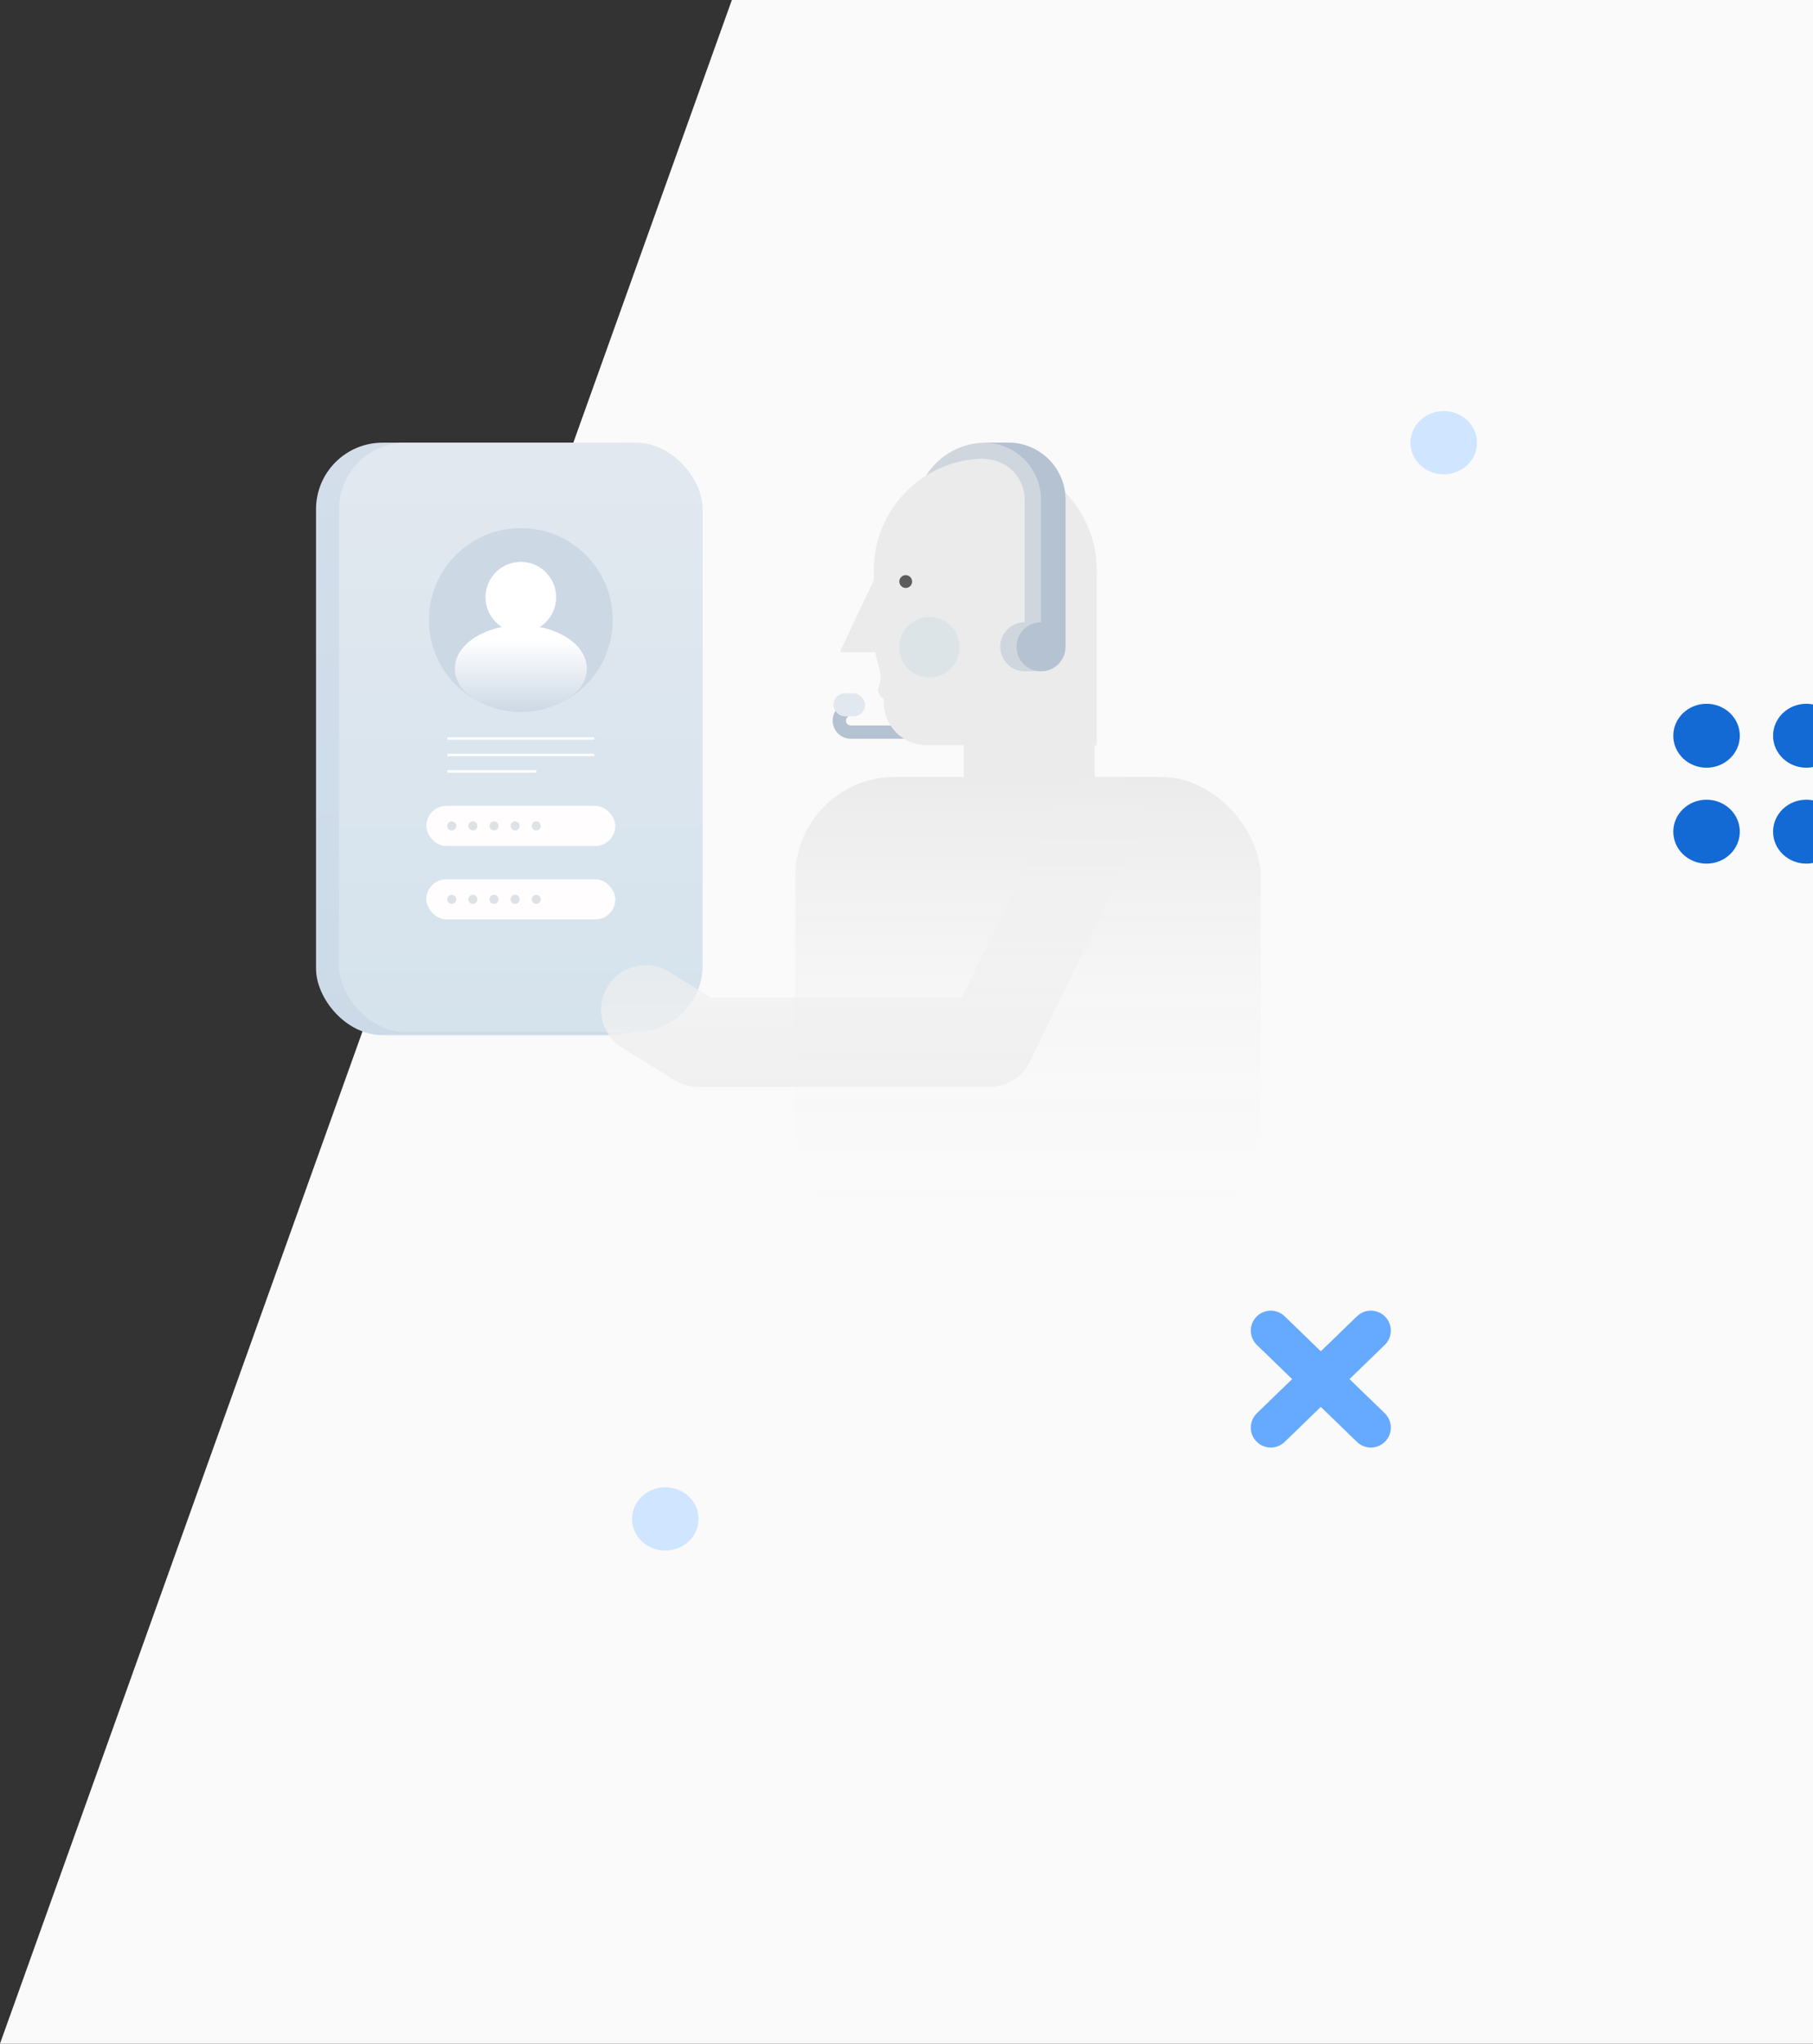 <svg xmlns="http://www.w3.org/2000/svg" xmlns:xlink="http://www.w3.org/1999/xlink" width="545" height="614" viewBox="0 0 545 614">
  <rect x="0" y="0" width="545" height="614" fill="#333333" stroke="none"/>
  <defs>
    <clipPath id="clip-path">
      <path id="Mask" d="M0,0H515V540.9H0Z" transform="translate(925)" fill="#fafafa"/>
    </clipPath>
    <linearGradient id="linear-gradient" x1="0.5" x2="0.5" y2="1" gradientUnits="objectBoundingBox">
      <stop offset="0" stop-color="#d3deea"/>
      <stop offset="1" stop-color="#ccdae8"/>
    </linearGradient>
    <linearGradient id="linear-gradient-2" x1="0.5" x2="0.5" y2="1" gradientUnits="objectBoundingBox">
      <stop offset="0" stop-color="#e2e8ef"/>
      <stop offset="1" stop-color="#d5e3ed"/>
    </linearGradient>
    <linearGradient id="linear-gradient-3" x1="0.5" y1="0.524" x2="0.5" y2="1" gradientUnits="objectBoundingBox">
      <stop offset="0" stop-color="#fff"/>
      <stop offset="1" stop-color="#fff" stop-opacity="0"/>
    </linearGradient>
    <linearGradient id="linear-gradient-4" x1="0.5" x2="0.5" y2="1" gradientUnits="objectBoundingBox">
      <stop offset="0" stop-color="#ebebeb"/>
      <stop offset="1" stop-color="#fafafa" stop-opacity="0"/>
    </linearGradient>
    <linearGradient id="linear-gradient-5" x1="0.5" x2="0.5" y2="1" gradientUnits="objectBoundingBox">
      <stop offset="0" stop-color="#efefef" stop-opacity="0"/>
      <stop offset="1" stop-color="#f0f0f0"/>
    </linearGradient>
  </defs>
  <g id="Group_1591" data-name="Group 1591" transform="translate(-895 -65)">
    <path id="Path_5394" data-name="Path 5394" d="M285,0H610V614H65Z" transform="translate(830 65)" fill="#fafafa"/>
    <g id="Mask_Group_28" data-name="Mask Group 28" transform="translate(0 65)" clip-path="url(#clip-path)">
      <g id="Group_4" data-name="Group 4" transform="translate(1275 399.775)">
        <path id="Line_3" data-name="Line 3" d="M0,0,32.179,26.8" transform="translate(2.005 0) rotate(4.289)" fill="none" stroke="#65aaff" stroke-linecap="round" stroke-miterlimit="10" stroke-width="12"/>
        <path id="Line_3-2" data-name="Line 3" d="M32.179,0,0,26.8" transform="translate(0 2.407) rotate(-4.289)" fill="none" stroke="#65aaff" stroke-linecap="round" stroke-miterlimit="10" stroke-width="12"/>
      </g>
      <g id="Group_6_Copy" data-name="Group 6 Copy" transform="translate(1398 211.444)">
        <ellipse id="Oval" cx="10" cy="9.606" rx="10" ry="9.606" fill="#136ad5"/>
        <ellipse id="Oval_Copy_2" data-name="Oval Copy 2" cx="10" cy="9.606" rx="10" ry="9.606" transform="translate(0 28.819)" fill="#136ad5"/>
        <ellipse id="Oval_Copy" data-name="Oval Copy" cx="10" cy="9.606" rx="10" ry="9.606" transform="translate(30)" fill="#136ad5"/>
        <ellipse id="Oval_Copy_3" data-name="Oval Copy 3" cx="10" cy="9.606" rx="10" ry="9.606" transform="translate(30 28.819)" fill="#136ad5"/>
      </g>
      <ellipse id="Oval_Copy_3-2" data-name="Oval Copy 3" cx="10" cy="9.506" rx="10" ry="9.506" transform="translate(272 1772.58)" fill="#d0e5ff"/>
    </g>
    <ellipse id="Oval_Copy_3-3" data-name="Oval Copy 3" cx="10" cy="9.506" rx="10" ry="9.506" transform="translate(1319 188.5)" fill="#d0e5ff"/>
    <g id="Group_1369" data-name="Group 1369" transform="translate(990 198)">
      <g id="Group_1366" data-name="Group 1366">
        <rect id="Rectangle_1409" data-name="Rectangle 1409" width="109" height="178" rx="20" fill="url(#linear-gradient)"/>
        <rect id="Rectangle_1410" data-name="Rectangle 1410" width="109.301" height="177.058" rx="20" transform="translate(6.916)" fill="url(#linear-gradient-2)"/>
        <ellipse id="Ellipse_104" data-name="Ellipse 104" cx="27.627" cy="27.627" rx="27.627" ry="27.627" transform="translate(33.939 25.661)" fill="#cdd8e5"/>
        <path id="Union_4" data-name="Union 4" d="M0,32.064c0-5.9,5.969-10.888,14.156-12.492a10.608,10.608,0,1,1,11.345,0c8.187,1.6,14.155,6.59,14.155,12.492,0,7.2-8.877,13.033-19.827,13.033S0,39.262,0,32.064Z" transform="translate(41.738 35.818)" stroke="rgba(0,0,0,0)" stroke-miterlimit="10" stroke-width="1" fill="url(#linear-gradient-3)"/>
        <g id="Group_1361" data-name="Group 1361" transform="translate(39.497 88.529)">
          <rect id="Rectangle_1411" data-name="Rectangle 1411" width="44.138" height="0.736" transform="translate(0 0)" fill="#fff"/>
          <rect id="Rectangle_1412" data-name="Rectangle 1412" width="44.138" height="0.736" transform="translate(0 4.93)" fill="#fff"/>
          <rect id="Rectangle_1413" data-name="Rectangle 1413" width="26.757" height="0.736" transform="translate(0 9.859)" fill="#fff"/>
        </g>
        <g id="Group_1362" data-name="Group 1362" transform="translate(33.159 109.113)">
          <rect id="Rectangle_1414" data-name="Rectangle 1414" width="56.815" height="12.065" rx="6.033" transform="translate(0 0)" fill="#fffdfd"/>
          <ellipse id="Ellipse_107" data-name="Ellipse 107" cx="1.36" cy="1.36" rx="1.36" ry="1.36" transform="translate(6.29 4.673)" fill="#dee2e6"/>
          <ellipse id="Ellipse_108" data-name="Ellipse 108" cx="1.36" cy="1.36" rx="1.36" ry="1.36" transform="translate(12.637 4.673)" fill="#dee2e6"/>
          <ellipse id="Ellipse_109" data-name="Ellipse 109" cx="1.36" cy="1.36" rx="1.36" ry="1.36" transform="translate(18.985 4.673)" fill="#dee2e6"/>
          <ellipse id="Ellipse_110" data-name="Ellipse 110" cx="1.36" cy="1.36" rx="1.36" ry="1.36" transform="translate(25.332 4.673)" fill="#dee2e6"/>
          <ellipse id="Ellipse_111" data-name="Ellipse 111" cx="1.36" cy="1.36" rx="1.36" ry="1.36" transform="translate(31.68 4.673)" fill="#dee2e6"/>
        </g>
        <g id="Group_1363" data-name="Group 1363" transform="translate(33.159 131.168)">
          <rect id="Rectangle_1415" data-name="Rectangle 1415" width="56.815" height="12.065" rx="6.033" transform="translate(0 0)" fill="#fffdfd"/>
          <ellipse id="Ellipse_112" data-name="Ellipse 112" cx="1.36" cy="1.36" rx="1.36" ry="1.36" transform="translate(6.29 4.673)" fill="#dee2e6"/>
          <ellipse id="Ellipse_113" data-name="Ellipse 113" cx="1.36" cy="1.36" rx="1.36" ry="1.36" transform="translate(12.637 4.673)" fill="#dee2e6"/>
          <ellipse id="Ellipse_114" data-name="Ellipse 114" cx="1.36" cy="1.36" rx="1.36" ry="1.36" transform="translate(18.985 4.673)" fill="#dee2e6"/>
          <ellipse id="Ellipse_115" data-name="Ellipse 115" cx="1.36" cy="1.36" rx="1.36" ry="1.36" transform="translate(25.332 4.673)" fill="#dee2e6"/>
          <ellipse id="Ellipse_116" data-name="Ellipse 116" cx="1.36" cy="1.36" rx="1.36" ry="1.36" transform="translate(31.68 4.673)" fill="#dee2e6"/>
        </g>
      </g>
      <g id="Group_1367" data-name="Group 1367" transform="translate(85.694)">
        <g id="Group_1324" data-name="Group 1324" transform="translate(69.83 75.296)">
          <path id="Path_5378" data-name="Path 5378" d="M253.117,280l-1.435,1.435a3.466,3.466,0,0,0-1.015,2.45h0a3.465,3.465,0,0,0,3.465,3.465h16.137" transform="translate(-248.882 -275.676)" fill="none" stroke="#b5c2d1" stroke-linecap="round" stroke-miterlimit="10" stroke-width="4"/>
          <rect id="Rectangle_1403" data-name="Rectangle 1403" width="9.523" height="6.926" rx="3.463" fill="#e2e8ef"/>
        </g>
        <path id="Path_5379" data-name="Path 5379" d="M182.045,64.36v-27.2a15.113,15.113,0,0,1,15.113-15.113h0V16h0A21.158,21.158,0,0,0,176,37.158v27.2Z" transform="translate(-81.558 -16)" fill="#d0d6dd"/>
        <g id="Group_1306" data-name="Group 1306" transform="translate(0 4.79)">
          <g id="Group_1249" data-name="Group 1249" transform="translate(58.354)">
            <g id="Group_504" data-name="Group 504" transform="translate(13.39)">
              <path id="Path_615" data-name="Path 615" d="M548.443,1005.106a33.512,33.512,0,0,0-33.512,33.5v3L504.7,1063.269h10.71a32.467,32.467,0,0,0,1.125,4.65,8.627,8.627,0,0,1-.377,6.4,3.25,3.25,0,0,0,1.762,2.881v1.107a12.881,12.881,0,0,0,12.879,12.884h51.146v-52.585A33.5,33.5,0,0,0,548.443,1005.106Z" transform="translate(-504.701 -1005.106)" fill="#ebebeb"/>
              <path id="Path_616" data-name="Path 616" d="M538.955,1032.773a9.077,9.077,0,1,1-9.073-9.083A9.074,9.074,0,0,1,538.955,1032.773Z" transform="translate(-502.941 -976.098)" fill="#dce4e7"/>
              <path id="Path_617" data-name="Path 617" d="M530.207,1020.7a1.918,1.918,0,1,1-1.915-1.921A1.915,1.915,0,0,1,530.207,1020.7Z" transform="translate(-508.458 -983.765)" fill="#5c5c5c"/>
            </g>
            <rect id="Rectangle_1374" data-name="Rectangle 1374" width="39.371" height="11.742" transform="translate(50.669 84.923)" fill="#ebebeb"/>
            <rect id="Rectangle_1375" data-name="Rectangle 1375" width="139.952" height="137.58" rx="30" transform="translate(0 95.629)" fill="url(#linear-gradient-4)"/>
          </g>
          <path id="Path_5362" data-name="Path 5362" d="M-579.581,1328.847h-87.676a13.417,13.417,0,0,1-7.051-2l-15.706-9.7a13.418,13.418,0,0,1-4.365-18.467,13.418,13.418,0,0,1,18.467-4.366l12.465,7.7h75.461l29.319-60.436a13.418,13.418,0,0,1,17.93-6.216,13.418,13.418,0,0,1,6.216,17.929l-32.989,68A13.417,13.417,0,0,1-579.581,1328.847Z" transform="translate(696.383 -1140.113)" fill="url(#linear-gradient-5)"/>
        </g>
        <g id="Group_1325" data-name="Group 1325" transform="translate(115.077 0)">
          <path id="Path_5376" data-name="Path 5376" d="M96,16h7.358a17.169,17.169,0,0,1,17.169,17.169V77.318a7.358,7.358,0,0,1-7.358,7.358h-4.905a7.358,7.358,0,0,1-7.358-7.358h0a7.358,7.358,0,0,1,7.358-7.358V33.169A12.264,12.264,0,0,0,96,20.905h0V16Z" transform="translate(-96 -16)" fill="#d0d6dd"/>
          <path id="Path_5377" data-name="Path 5377" d="M96,16h7.358a17.169,17.169,0,0,1,17.169,17.169V77.318a7.358,7.358,0,1,1-7.358-7.358V33.169A17.169,17.169,0,0,0,96,16Z" transform="translate(-96 -16)" fill="#b5c2d1"/>
        </g>
      </g>
    </g>
    <ellipse id="Oval_Copy_3-4" data-name="Oval Copy 3" cx="10" cy="9.506" rx="10" ry="9.506" transform="translate(1085 511.839)" fill="#d0e5ff"/>
  </g>
</svg>
